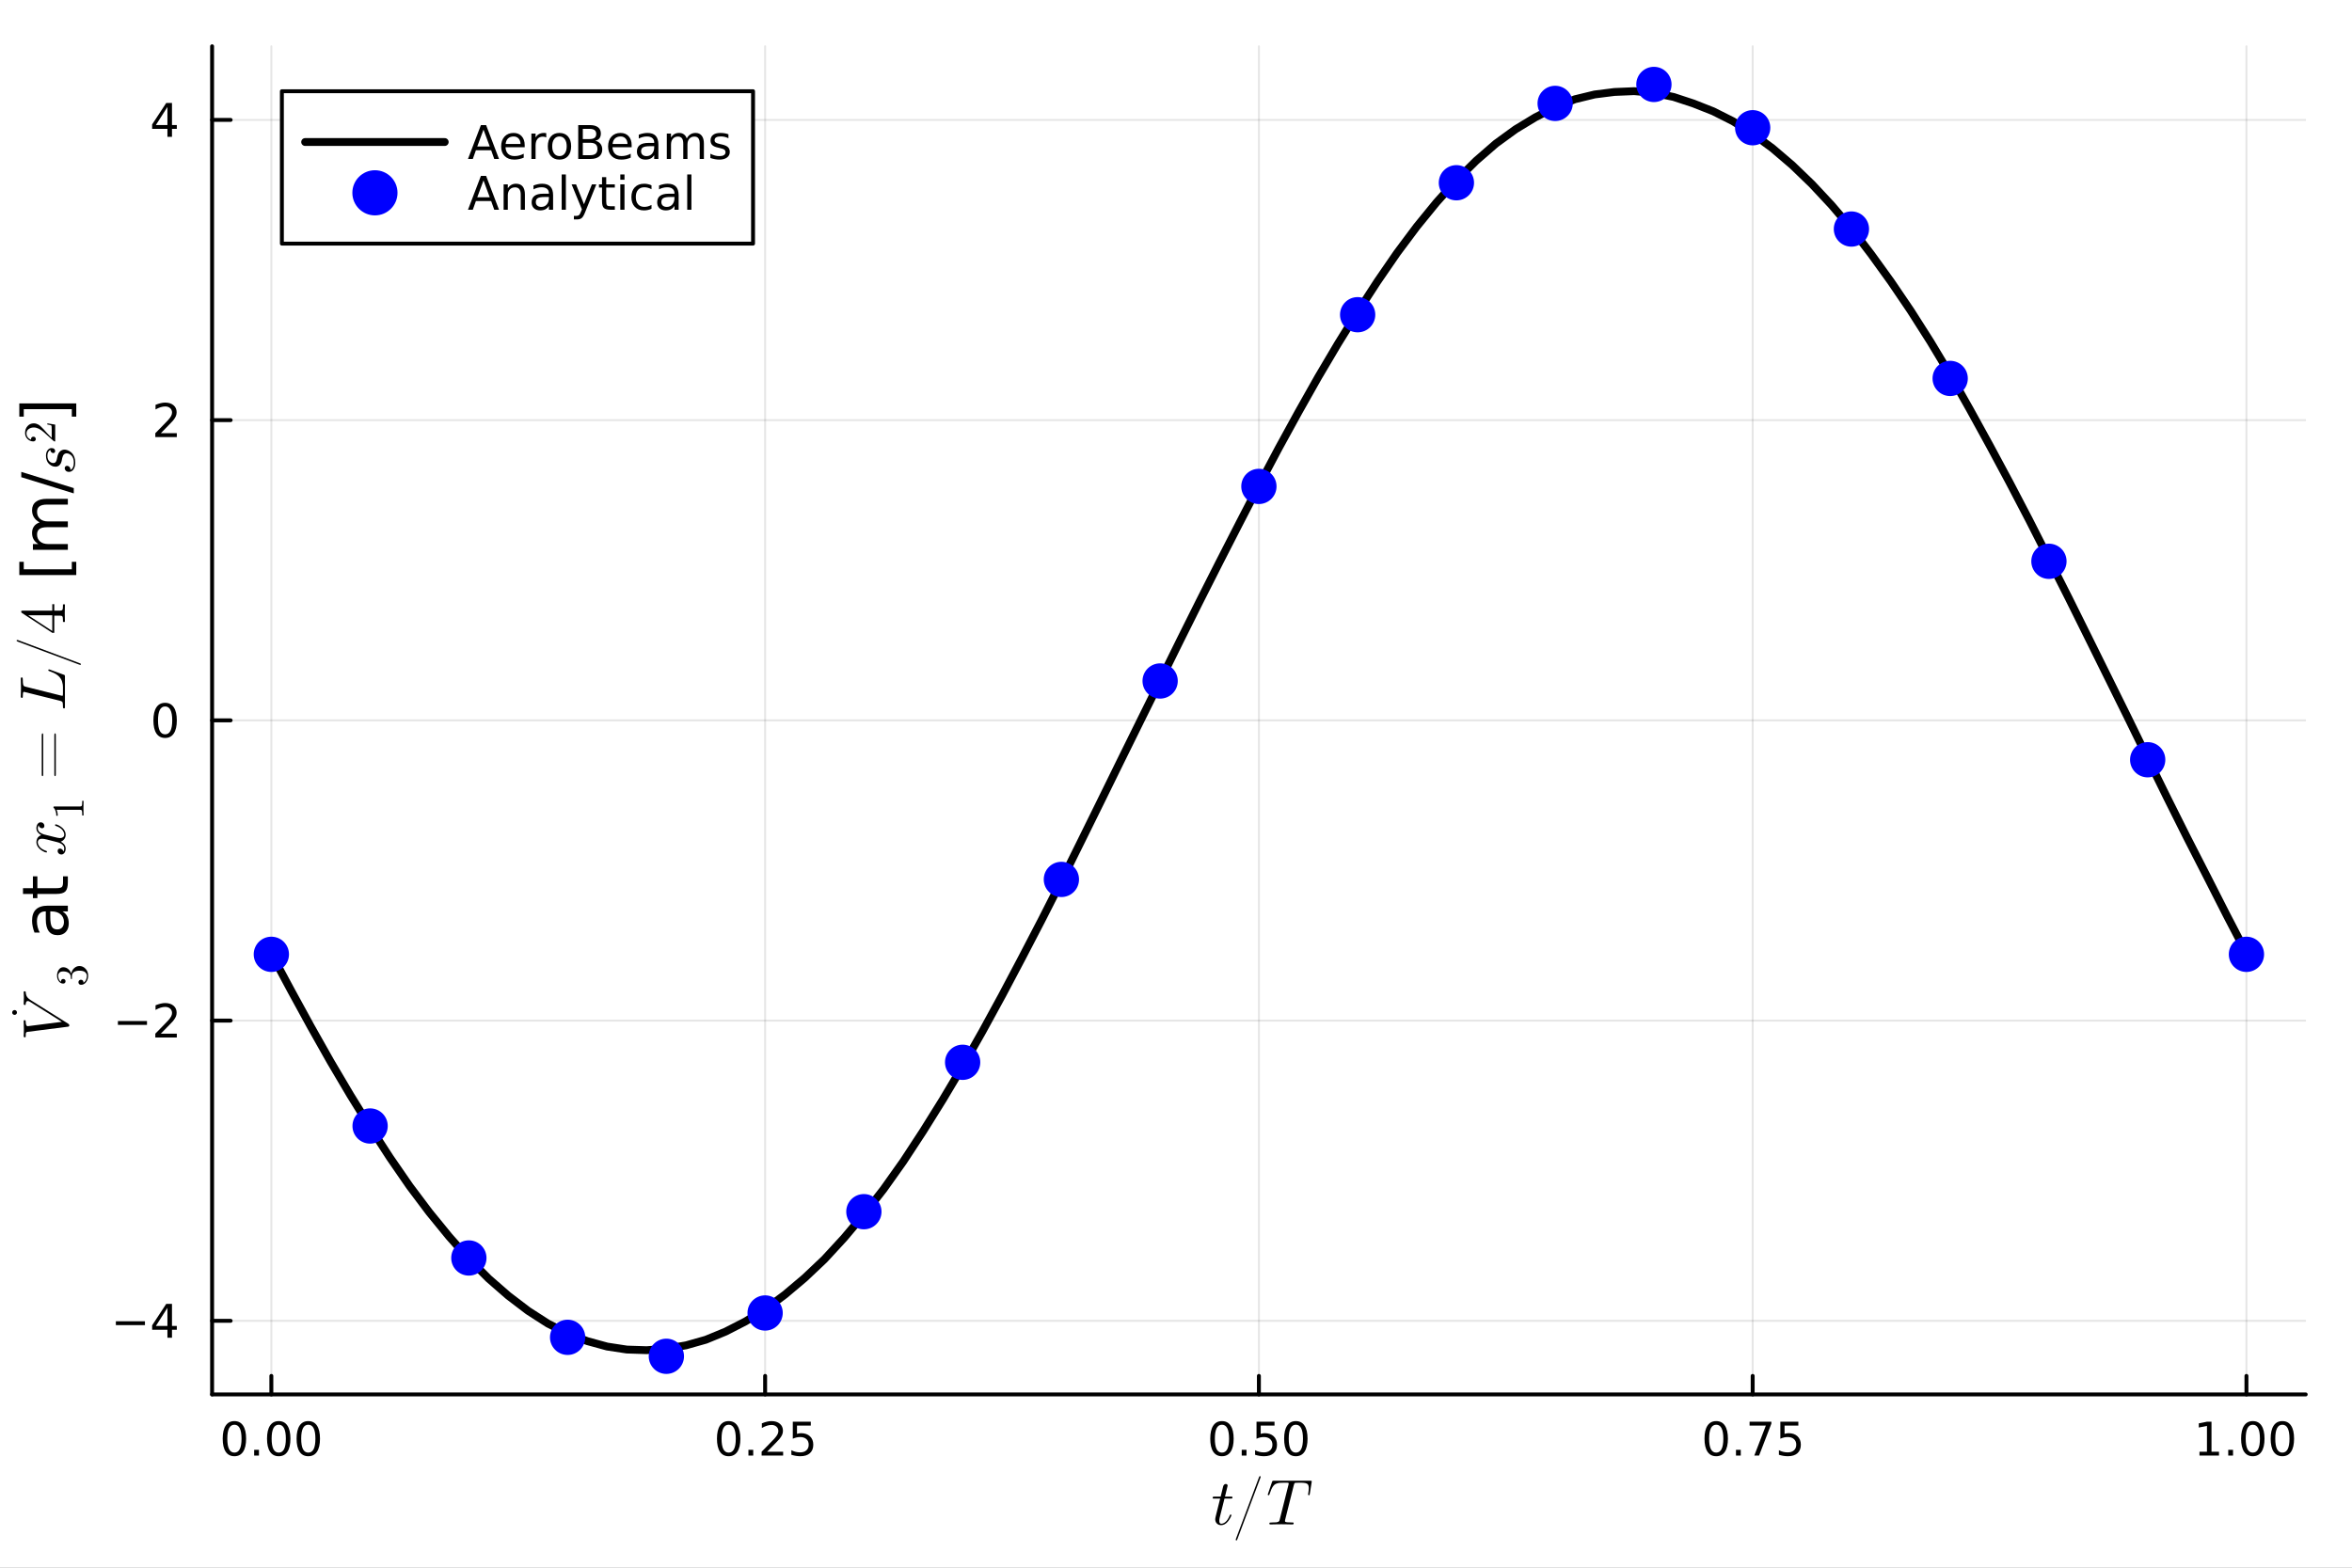 <?xml version="1.0" encoding="utf-8"?>
<svg xmlns="http://www.w3.org/2000/svg" xmlns:xlink="http://www.w3.org/1999/xlink" width="600" height="400" viewBox="0 0 2400 1600">
<rect x="0" y="0" width="2400" height="1600" fill="#808080" stroke="none"/>
<defs>
  <clipPath id="clip550">
    <rect x="0" y="0" width="2400" height="1600"/>
  </clipPath>
</defs>
<path clip-path="url(#clip550)" d="M0 1600 L2400 1600 L2400 0 L0 0  Z" fill="#ffffff" fill-rule="evenodd" fill-opacity="1"/>
<defs>
  <clipPath id="clip551">
    <rect x="480" y="0" width="1681" height="1600"/>
  </clipPath>
</defs>
<path clip-path="url(#clip550)" d="M216.426 1423.18 L2352.76 1423.18 L2352.76 47.244 L216.426 47.244  Z" fill="#ffffff" fill-rule="evenodd" fill-opacity="1"/>
<defs>
  <clipPath id="clip552">
    <rect x="216" y="47" width="2137" height="1377"/>
  </clipPath>
</defs>
<polyline clip-path="url(#clip552)" style="stroke:#000000; stroke-linecap:round; stroke-linejoin:round; stroke-width:2; stroke-opacity:0.1; fill:none" points="276.888,1423.18 276.888,47.244 "/>
<polyline clip-path="url(#clip552)" style="stroke:#000000; stroke-linecap:round; stroke-linejoin:round; stroke-width:2; stroke-opacity:0.1; fill:none" points="780.74,1423.18 780.74,47.244 "/>
<polyline clip-path="url(#clip552)" style="stroke:#000000; stroke-linecap:round; stroke-linejoin:round; stroke-width:2; stroke-opacity:0.1; fill:none" points="1284.59,1423.18 1284.59,47.244 "/>
<polyline clip-path="url(#clip552)" style="stroke:#000000; stroke-linecap:round; stroke-linejoin:round; stroke-width:2; stroke-opacity:0.1; fill:none" points="1788.44,1423.18 1788.44,47.244 "/>
<polyline clip-path="url(#clip552)" style="stroke:#000000; stroke-linecap:round; stroke-linejoin:round; stroke-width:2; stroke-opacity:0.1; fill:none" points="2292.29,1423.18 2292.29,47.244 "/>
<polyline clip-path="url(#clip552)" style="stroke:#000000; stroke-linecap:round; stroke-linejoin:round; stroke-width:2; stroke-opacity:0.1; fill:none" points="216.426,1348.04 2352.76,1348.04 "/>
<polyline clip-path="url(#clip552)" style="stroke:#000000; stroke-linecap:round; stroke-linejoin:round; stroke-width:2; stroke-opacity:0.1; fill:none" points="216.426,1041.63 2352.76,1041.63 "/>
<polyline clip-path="url(#clip552)" style="stroke:#000000; stroke-linecap:round; stroke-linejoin:round; stroke-width:2; stroke-opacity:0.1; fill:none" points="216.426,735.212 2352.76,735.212 "/>
<polyline clip-path="url(#clip552)" style="stroke:#000000; stroke-linecap:round; stroke-linejoin:round; stroke-width:2; stroke-opacity:0.1; fill:none" points="216.426,428.796 2352.76,428.796 "/>
<polyline clip-path="url(#clip552)" style="stroke:#000000; stroke-linecap:round; stroke-linejoin:round; stroke-width:2; stroke-opacity:0.1; fill:none" points="216.426,122.379 2352.76,122.379 "/>
<polyline clip-path="url(#clip550)" style="stroke:#000000; stroke-linecap:round; stroke-linejoin:round; stroke-width:4; stroke-opacity:1; fill:none" points="216.426,1423.18 2352.76,1423.18 "/>
<polyline clip-path="url(#clip550)" style="stroke:#000000; stroke-linecap:round; stroke-linejoin:round; stroke-width:4; stroke-opacity:1; fill:none" points="276.888,1423.18 276.888,1404.28 "/>
<polyline clip-path="url(#clip550)" style="stroke:#000000; stroke-linecap:round; stroke-linejoin:round; stroke-width:4; stroke-opacity:1; fill:none" points="780.74,1423.18 780.74,1404.28 "/>
<polyline clip-path="url(#clip550)" style="stroke:#000000; stroke-linecap:round; stroke-linejoin:round; stroke-width:4; stroke-opacity:1; fill:none" points="1284.59,1423.18 1284.59,1404.28 "/>
<polyline clip-path="url(#clip550)" style="stroke:#000000; stroke-linecap:round; stroke-linejoin:round; stroke-width:4; stroke-opacity:1; fill:none" points="1788.44,1423.18 1788.44,1404.28 "/>
<polyline clip-path="url(#clip550)" style="stroke:#000000; stroke-linecap:round; stroke-linejoin:round; stroke-width:4; stroke-opacity:1; fill:none" points="2292.29,1423.18 2292.29,1404.28 "/>
<path clip-path="url(#clip550)" d="M239.192 1454.1 Q235.581 1454.1 233.752 1457.66 Q231.946 1461.2 231.946 1468.33 Q231.946 1475.44 233.752 1479.01 Q235.581 1482.55 239.192 1482.55 Q242.826 1482.55 244.631 1479.01 Q246.46 1475.44 246.46 1468.33 Q246.46 1461.2 244.631 1457.66 Q242.826 1454.1 239.192 1454.1 M239.192 1450.39 Q245.002 1450.39 248.057 1455 Q251.136 1459.58 251.136 1468.33 Q251.136 1477.06 248.057 1481.67 Q245.002 1486.25 239.192 1486.25 Q233.381 1486.25 230.303 1481.67 Q227.247 1477.06 227.247 1468.33 Q227.247 1459.58 230.303 1455 Q233.381 1450.39 239.192 1450.39 Z" fill="#000000" fill-rule="nonzero" fill-opacity="1" /><path clip-path="url(#clip550)" d="M259.354 1479.7 L264.238 1479.7 L264.238 1485.58 L259.354 1485.58 L259.354 1479.7 Z" fill="#000000" fill-rule="nonzero" fill-opacity="1" /><path clip-path="url(#clip550)" d="M284.423 1454.1 Q280.812 1454.1 278.983 1457.66 Q277.177 1461.2 277.177 1468.33 Q277.177 1475.44 278.983 1479.01 Q280.812 1482.55 284.423 1482.55 Q288.057 1482.55 289.863 1479.01 Q291.691 1475.44 291.691 1468.33 Q291.691 1461.2 289.863 1457.66 Q288.057 1454.1 284.423 1454.1 M284.423 1450.39 Q290.233 1450.39 293.289 1455 Q296.367 1459.58 296.367 1468.33 Q296.367 1477.06 293.289 1481.67 Q290.233 1486.25 284.423 1486.25 Q278.613 1486.25 275.534 1481.67 Q272.478 1477.06 272.478 1468.33 Q272.478 1459.58 275.534 1455 Q278.613 1450.39 284.423 1450.39 Z" fill="#000000" fill-rule="nonzero" fill-opacity="1" /><path clip-path="url(#clip550)" d="M314.585 1454.1 Q310.974 1454.1 309.145 1457.66 Q307.339 1461.2 307.339 1468.33 Q307.339 1475.44 309.145 1479.01 Q310.974 1482.55 314.585 1482.55 Q318.219 1482.55 320.024 1479.01 Q321.853 1475.44 321.853 1468.33 Q321.853 1461.2 320.024 1457.66 Q318.219 1454.1 314.585 1454.1 M314.585 1450.39 Q320.395 1450.39 323.45 1455 Q326.529 1459.58 326.529 1468.33 Q326.529 1477.06 323.45 1481.67 Q320.395 1486.25 314.585 1486.25 Q308.775 1486.25 305.696 1481.67 Q302.64 1477.06 302.64 1468.33 Q302.64 1459.58 305.696 1455 Q308.775 1450.39 314.585 1450.39 Z" fill="#000000" fill-rule="nonzero" fill-opacity="1" /><path clip-path="url(#clip550)" d="M743.541 1454.1 Q739.93 1454.1 738.101 1457.66 Q736.295 1461.2 736.295 1468.33 Q736.295 1475.44 738.101 1479.01 Q739.93 1482.55 743.541 1482.55 Q747.175 1482.55 748.98 1479.01 Q750.809 1475.44 750.809 1468.33 Q750.809 1461.2 748.98 1457.66 Q747.175 1454.1 743.541 1454.1 M743.541 1450.39 Q749.351 1450.39 752.406 1455 Q755.485 1459.58 755.485 1468.33 Q755.485 1477.06 752.406 1481.67 Q749.351 1486.25 743.541 1486.25 Q737.731 1486.25 734.652 1481.67 Q731.596 1477.06 731.596 1468.33 Q731.596 1459.58 734.652 1455 Q737.731 1450.39 743.541 1450.39 Z" fill="#000000" fill-rule="nonzero" fill-opacity="1" /><path clip-path="url(#clip550)" d="M763.703 1479.7 L768.587 1479.7 L768.587 1485.58 L763.703 1485.58 L763.703 1479.7 Z" fill="#000000" fill-rule="nonzero" fill-opacity="1" /><path clip-path="url(#clip550)" d="M782.8 1481.64 L799.119 1481.64 L799.119 1485.58 L777.175 1485.58 L777.175 1481.64 Q779.837 1478.89 784.42 1474.26 Q789.027 1469.61 790.207 1468.27 Q792.452 1465.74 793.332 1464.01 Q794.235 1462.25 794.235 1460.56 Q794.235 1457.8 792.29 1456.07 Q790.369 1454.33 787.267 1454.33 Q785.068 1454.33 782.615 1455.09 Q780.184 1455.86 777.406 1457.41 L777.406 1452.69 Q780.23 1451.55 782.684 1450.97 Q785.138 1450.39 787.175 1450.39 Q792.545 1450.39 795.739 1453.08 Q798.934 1455.77 798.934 1460.26 Q798.934 1462.39 798.124 1464.31 Q797.337 1466.2 795.23 1468.8 Q794.652 1469.47 791.55 1472.69 Q788.448 1475.88 782.8 1481.64 Z" fill="#000000" fill-rule="nonzero" fill-opacity="1" /><path clip-path="url(#clip550)" d="M808.98 1451.02 L827.337 1451.02 L827.337 1454.96 L813.263 1454.96 L813.263 1463.43 Q814.281 1463.08 815.3 1462.92 Q816.318 1462.73 817.337 1462.73 Q823.124 1462.73 826.503 1465.9 Q829.883 1469.08 829.883 1474.49 Q829.883 1480.07 826.411 1483.17 Q822.938 1486.25 816.619 1486.25 Q814.443 1486.25 812.175 1485.88 Q809.929 1485.51 807.522 1484.77 L807.522 1480.07 Q809.605 1481.2 811.827 1481.76 Q814.05 1482.32 816.526 1482.32 Q820.531 1482.32 822.869 1480.21 Q825.207 1478.1 825.207 1474.49 Q825.207 1470.88 822.869 1468.77 Q820.531 1466.67 816.526 1466.67 Q814.651 1466.67 812.776 1467.08 Q810.925 1467.5 808.98 1468.38 L808.98 1451.02 Z" fill="#000000" fill-rule="nonzero" fill-opacity="1" /><path clip-path="url(#clip550)" d="M1246.89 1454.1 Q1243.28 1454.1 1241.45 1457.66 Q1239.65 1461.2 1239.65 1468.33 Q1239.65 1475.44 1241.45 1479.01 Q1243.28 1482.55 1246.89 1482.55 Q1250.53 1482.55 1252.33 1479.01 Q1254.16 1475.44 1254.16 1468.33 Q1254.16 1461.2 1252.33 1457.66 Q1250.53 1454.1 1246.89 1454.1 M1246.89 1450.39 Q1252.7 1450.39 1255.76 1455 Q1258.84 1459.58 1258.84 1468.33 Q1258.84 1477.06 1255.76 1481.67 Q1252.7 1486.25 1246.89 1486.25 Q1241.08 1486.25 1238.01 1481.67 Q1234.95 1477.06 1234.95 1468.33 Q1234.95 1459.58 1238.01 1455 Q1241.08 1450.39 1246.89 1450.39 Z" fill="#000000" fill-rule="nonzero" fill-opacity="1" /><path clip-path="url(#clip550)" d="M1267.06 1479.7 L1271.94 1479.7 L1271.94 1485.58 L1267.06 1485.58 L1267.06 1479.7 Z" fill="#000000" fill-rule="nonzero" fill-opacity="1" /><path clip-path="url(#clip550)" d="M1282.17 1451.02 L1300.53 1451.02 L1300.53 1454.96 L1286.45 1454.96 L1286.45 1463.43 Q1287.47 1463.08 1288.49 1462.92 Q1289.51 1462.73 1290.53 1462.73 Q1296.32 1462.73 1299.7 1465.9 Q1303.07 1469.08 1303.07 1474.49 Q1303.07 1480.07 1299.6 1483.17 Q1296.13 1486.25 1289.81 1486.25 Q1287.63 1486.25 1285.37 1485.88 Q1283.12 1485.51 1280.71 1484.77 L1280.71 1480.07 Q1282.8 1481.2 1285.02 1481.76 Q1287.24 1482.32 1289.72 1482.32 Q1293.72 1482.32 1296.06 1480.21 Q1298.4 1478.1 1298.4 1474.49 Q1298.4 1470.88 1296.06 1468.77 Q1293.72 1466.67 1289.72 1466.67 Q1287.84 1466.67 1285.97 1467.08 Q1284.12 1467.5 1282.17 1468.38 L1282.17 1451.02 Z" fill="#000000" fill-rule="nonzero" fill-opacity="1" /><path clip-path="url(#clip550)" d="M1322.29 1454.1 Q1318.68 1454.1 1316.85 1457.66 Q1315.04 1461.2 1315.04 1468.33 Q1315.04 1475.44 1316.85 1479.01 Q1318.68 1482.55 1322.29 1482.55 Q1325.92 1482.55 1327.73 1479.01 Q1329.56 1475.44 1329.56 1468.33 Q1329.56 1461.2 1327.73 1457.66 Q1325.92 1454.1 1322.29 1454.1 M1322.29 1450.39 Q1328.1 1450.39 1331.15 1455 Q1334.23 1459.58 1334.23 1468.33 Q1334.23 1477.06 1331.15 1481.67 Q1328.1 1486.25 1322.29 1486.25 Q1316.48 1486.25 1313.4 1481.67 Q1310.34 1477.06 1310.34 1468.33 Q1310.34 1459.58 1313.4 1455 Q1316.48 1450.39 1322.29 1450.39 Z" fill="#000000" fill-rule="nonzero" fill-opacity="1" /><path clip-path="url(#clip550)" d="M1751.24 1454.1 Q1747.63 1454.1 1745.8 1457.66 Q1744 1461.2 1744 1468.33 Q1744 1475.44 1745.8 1479.01 Q1747.63 1482.55 1751.24 1482.55 Q1754.88 1482.55 1756.68 1479.01 Q1758.51 1475.44 1758.51 1468.33 Q1758.51 1461.2 1756.68 1457.66 Q1754.88 1454.1 1751.24 1454.1 M1751.24 1450.39 Q1757.05 1450.39 1760.11 1455 Q1763.19 1459.58 1763.19 1468.33 Q1763.19 1477.06 1760.11 1481.67 Q1757.05 1486.25 1751.24 1486.25 Q1745.43 1486.25 1742.35 1481.67 Q1739.3 1477.06 1739.3 1468.33 Q1739.3 1459.58 1742.35 1455 Q1745.43 1450.39 1751.24 1450.39 Z" fill="#000000" fill-rule="nonzero" fill-opacity="1" /><path clip-path="url(#clip550)" d="M1771.41 1479.7 L1776.29 1479.7 L1776.29 1485.58 L1771.41 1485.58 L1771.41 1479.7 Z" fill="#000000" fill-rule="nonzero" fill-opacity="1" /><path clip-path="url(#clip550)" d="M1785.29 1451.02 L1807.52 1451.02 L1807.52 1453.01 L1794.97 1485.58 L1790.09 1485.58 L1801.89 1454.96 L1785.29 1454.96 L1785.29 1451.02 Z" fill="#000000" fill-rule="nonzero" fill-opacity="1" /><path clip-path="url(#clip550)" d="M1816.68 1451.02 L1835.04 1451.02 L1835.04 1454.96 L1820.97 1454.96 L1820.97 1463.43 Q1821.98 1463.08 1823 1462.92 Q1824.02 1462.73 1825.04 1462.73 Q1830.83 1462.73 1834.21 1465.9 Q1837.59 1469.08 1837.59 1474.49 Q1837.59 1480.07 1834.11 1483.17 Q1830.64 1486.25 1824.32 1486.25 Q1822.15 1486.25 1819.88 1485.88 Q1817.63 1485.51 1815.22 1484.77 L1815.22 1480.07 Q1817.31 1481.2 1819.53 1481.76 Q1821.75 1482.32 1824.23 1482.32 Q1828.23 1482.32 1830.57 1480.21 Q1832.91 1478.1 1832.91 1474.49 Q1832.91 1470.88 1830.57 1468.77 Q1828.23 1466.67 1824.23 1466.67 Q1822.35 1466.67 1820.48 1467.08 Q1818.63 1467.5 1816.68 1468.38 L1816.68 1451.02 Z" fill="#000000" fill-rule="nonzero" fill-opacity="1" /><path clip-path="url(#clip550)" d="M2244.37 1481.64 L2252 1481.64 L2252 1455.28 L2243.69 1456.95 L2243.69 1452.69 L2251.96 1451.02 L2256.63 1451.02 L2256.63 1481.64 L2264.27 1481.64 L2264.27 1485.58 L2244.37 1485.58 L2244.37 1481.64 Z" fill="#000000" fill-rule="nonzero" fill-opacity="1" /><path clip-path="url(#clip550)" d="M2273.72 1479.7 L2278.6 1479.7 L2278.6 1485.58 L2273.72 1485.58 L2273.72 1479.7 Z" fill="#000000" fill-rule="nonzero" fill-opacity="1" /><path clip-path="url(#clip550)" d="M2298.79 1454.1 Q2295.18 1454.1 2293.35 1457.66 Q2291.54 1461.2 2291.54 1468.33 Q2291.54 1475.44 2293.35 1479.01 Q2295.18 1482.55 2298.79 1482.55 Q2302.42 1482.55 2304.23 1479.01 Q2306.06 1475.44 2306.06 1468.33 Q2306.06 1461.2 2304.23 1457.66 Q2302.42 1454.1 2298.79 1454.1 M2298.79 1450.39 Q2304.6 1450.39 2307.65 1455 Q2310.73 1459.58 2310.73 1468.33 Q2310.73 1477.06 2307.65 1481.67 Q2304.6 1486.25 2298.79 1486.25 Q2292.98 1486.25 2289.9 1481.67 Q2286.84 1477.06 2286.84 1468.33 Q2286.84 1459.58 2289.9 1455 Q2292.98 1450.39 2298.79 1450.39 Z" fill="#000000" fill-rule="nonzero" fill-opacity="1" /><path clip-path="url(#clip550)" d="M2328.95 1454.1 Q2325.34 1454.1 2323.51 1457.66 Q2321.7 1461.2 2321.7 1468.33 Q2321.7 1475.44 2323.51 1479.01 Q2325.34 1482.55 2328.95 1482.55 Q2332.58 1482.55 2334.39 1479.01 Q2336.22 1475.44 2336.22 1468.33 Q2336.22 1461.2 2334.39 1457.66 Q2332.58 1454.1 2328.95 1454.1 M2328.95 1450.39 Q2334.76 1450.39 2337.81 1455 Q2340.89 1459.58 2340.89 1468.33 Q2340.89 1477.06 2337.81 1481.67 Q2334.76 1486.25 2328.95 1486.25 Q2323.14 1486.25 2320.06 1481.67 Q2317 1477.06 2317 1468.33 Q2317 1459.58 2320.06 1455 Q2323.14 1450.39 2328.95 1450.39 Z" fill="#000000" fill-rule="nonzero" fill-opacity="1" /><path clip-path="url(#clip550)" d="M1257.65 1528.17 Q1257.65 1529.07 1257.24 1529.3 Q1256.82 1529.49 1255.66 1529.49 L1249.47 1529.49 L1244.58 1548.94 Q1244.19 1550.65 1244.19 1552.1 Q1244.19 1553.71 1244.68 1554.42 Q1245.19 1555.13 1246.25 1555.13 Q1248.35 1555.13 1250.6 1553.23 Q1252.89 1551.33 1254.82 1546.69 Q1255.08 1546.08 1255.21 1545.95 Q1255.37 1545.79 1255.79 1545.79 Q1256.59 1545.79 1256.59 1546.43 Q1256.59 1546.66 1256.14 1547.69 Q1255.72 1548.72 1254.79 1550.23 Q1253.89 1551.75 1252.69 1553.16 Q1251.54 1554.58 1249.76 1555.61 Q1247.99 1556.61 1246.09 1556.61 Q1243.42 1556.61 1241.71 1554.9 Q1240.04 1553.19 1240.04 1550.52 Q1240.04 1549.65 1240.71 1546.88 Q1241.39 1544.08 1245.06 1529.49 L1239.23 1529.49 Q1238.43 1529.49 1238.11 1529.46 Q1237.82 1529.43 1237.59 1529.27 Q1237.4 1529.07 1237.4 1528.69 Q1237.4 1528.07 1237.65 1527.82 Q1237.91 1527.53 1238.23 1527.49 Q1238.59 1527.43 1239.39 1527.43 L1245.58 1527.43 L1248.15 1516.96 Q1248.41 1515.93 1249.06 1515.35 Q1249.73 1514.74 1250.12 1514.68 Q1250.5 1514.58 1250.79 1514.58 Q1251.66 1514.58 1252.18 1515.06 Q1252.69 1515.51 1252.69 1516.35 Q1252.69 1516.8 1249.99 1527.43 L1255.79 1527.43 Q1256.53 1527.43 1256.82 1527.46 Q1257.14 1527.49 1257.4 1527.66 Q1257.65 1527.82 1257.65 1528.17 Z" fill="#000000" fill-rule="nonzero" fill-opacity="1" /><path clip-path="url(#clip550)" d="M1260.97 1571.42 Q1260.97 1571.1 1261.23 1570.39 L1284.51 1508.17 Q1284.51 1508.11 1284.67 1507.75 Q1284.83 1507.4 1284.93 1507.17 Q1285.03 1506.91 1285.22 1506.72 Q1285.45 1506.53 1285.7 1506.53 Q1286.35 1506.53 1286.35 1507.33 Q1286.35 1507.4 1286.16 1508.17 L1262.81 1570.46 Q1262.42 1571.58 1262.16 1571.91 Q1261.94 1572.23 1261.55 1572.23 Q1260.97 1572.23 1260.97 1571.42 Z" fill="#000000" fill-rule="nonzero" fill-opacity="1" /><path clip-path="url(#clip550)" d="M1338.5 1511.94 Q1338.5 1512.55 1338.37 1513.07 L1336.56 1524.53 Q1336.47 1525.4 1336.27 1525.72 Q1336.11 1526.05 1335.6 1526.05 Q1334.79 1526.05 1334.79 1525.21 Q1334.79 1524.72 1334.99 1523.95 Q1335.53 1520.31 1335.53 1518.67 Q1335.53 1517.58 1335.31 1516.77 Q1335.12 1515.93 1334.79 1515.35 Q1334.5 1514.77 1333.83 1514.39 Q1333.15 1514 1332.51 1513.77 Q1331.86 1513.55 1330.7 1513.45 Q1329.54 1513.32 1328.55 1513.29 Q1327.55 1513.26 1325.9 1513.26 Q1322.33 1513.26 1321.75 1513.39 Q1321.14 1513.55 1320.82 1514.03 Q1320.53 1514.48 1320.2 1515.84 L1311.44 1550.84 L1311.19 1552.23 Q1311.19 1553 1311.67 1553.26 Q1312.15 1553.52 1313.63 1553.68 Q1315.76 1553.84 1317.85 1553.84 Q1317.92 1553.84 1318.05 1553.84 Q1318.75 1553.84 1319.04 1553.87 Q1319.33 1553.87 1319.62 1553.94 Q1319.91 1554 1319.98 1554.16 Q1320.08 1554.29 1320.08 1554.55 Q1320.08 1555.16 1319.82 1555.48 Q1319.56 1555.77 1319.3 1555.84 Q1319.08 1555.87 1318.63 1555.87 Q1317.72 1555.87 1315.79 1555.8 Q1313.86 1555.74 1312.89 1555.74 L1307.42 1555.67 L1301.81 1555.74 Q1300.94 1555.74 1299.11 1555.8 Q1297.27 1555.87 1296.4 1555.87 Q1295.28 1555.87 1295.28 1555.06 Q1295.28 1554.16 1295.7 1554 Q1296.15 1553.84 1298.05 1553.84 Q1300.72 1553.84 1302.17 1553.71 Q1303.62 1553.58 1304.39 1553.13 Q1305.2 1552.68 1305.42 1552.23 Q1305.65 1551.75 1305.9 1550.65 L1314.76 1515.45 Q1315.02 1514.68 1315.02 1514.06 Q1315.02 1513.74 1314.92 1513.61 Q1314.86 1513.48 1314.44 1513.39 Q1314.02 1513.26 1313.15 1513.26 L1310.57 1513.26 Q1307.93 1513.26 1306.29 1513.39 Q1304.68 1513.48 1303.13 1513.97 Q1301.62 1514.45 1300.72 1515.13 Q1299.85 1515.8 1298.88 1517.19 Q1297.92 1518.57 1297.21 1520.25 Q1296.53 1521.92 1295.57 1524.66 Q1295.24 1525.56 1295.05 1525.82 Q1294.89 1526.05 1294.44 1526.05 Q1294.12 1526.05 1293.86 1525.85 Q1293.63 1525.63 1293.63 1525.34 Q1293.96 1524.27 1294.02 1524.15 L1297.98 1512.52 Q1298.3 1511.58 1298.59 1511.42 Q1298.92 1511.23 1300.11 1511.23 L1336.69 1511.23 Q1337.27 1511.23 1337.47 1511.23 Q1337.66 1511.23 1337.98 1511.29 Q1338.3 1511.36 1338.4 1511.52 Q1338.5 1511.68 1338.5 1511.94 Z" fill="#000000" fill-rule="nonzero" fill-opacity="1" /><polyline clip-path="url(#clip550)" style="stroke:#000000; stroke-linecap:round; stroke-linejoin:round; stroke-width:4; stroke-opacity:1; fill:none" points="216.426,1423.18 216.426,47.244 "/>
<polyline clip-path="url(#clip550)" style="stroke:#000000; stroke-linecap:round; stroke-linejoin:round; stroke-width:4; stroke-opacity:1; fill:none" points="216.426,1348.04 235.324,1348.04 "/>
<polyline clip-path="url(#clip550)" style="stroke:#000000; stroke-linecap:round; stroke-linejoin:round; stroke-width:4; stroke-opacity:1; fill:none" points="216.426,1041.63 235.324,1041.63 "/>
<polyline clip-path="url(#clip550)" style="stroke:#000000; stroke-linecap:round; stroke-linejoin:round; stroke-width:4; stroke-opacity:1; fill:none" points="216.426,735.212 235.324,735.212 "/>
<polyline clip-path="url(#clip550)" style="stroke:#000000; stroke-linecap:round; stroke-linejoin:round; stroke-width:4; stroke-opacity:1; fill:none" points="216.426,428.796 235.324,428.796 "/>
<polyline clip-path="url(#clip550)" style="stroke:#000000; stroke-linecap:round; stroke-linejoin:round; stroke-width:4; stroke-opacity:1; fill:none" points="216.426,122.379 235.324,122.379 "/>
<path clip-path="url(#clip550)" d="M118.227 1348.5 L147.903 1348.5 L147.903 1352.43 L118.227 1352.43 L118.227 1348.5 Z" fill="#000000" fill-rule="nonzero" fill-opacity="1" /><path clip-path="url(#clip550)" d="M170.843 1334.84 L159.037 1353.29 L170.843 1353.29 L170.843 1334.84 M169.616 1330.76 L175.495 1330.76 L175.495 1353.29 L180.426 1353.29 L180.426 1357.18 L175.495 1357.18 L175.495 1365.32 L170.843 1365.32 L170.843 1357.18 L155.241 1357.18 L155.241 1352.66 L169.616 1330.76 Z" fill="#000000" fill-rule="nonzero" fill-opacity="1" /><path clip-path="url(#clip550)" d="M120.311 1042.08 L149.986 1042.08 L149.986 1046.01 L120.311 1046.01 L120.311 1042.08 Z" fill="#000000" fill-rule="nonzero" fill-opacity="1" /><path clip-path="url(#clip550)" d="M164.107 1054.97 L180.426 1054.97 L180.426 1058.91 L158.482 1058.91 L158.482 1054.97 Q161.144 1052.22 165.727 1047.59 Q170.333 1042.94 171.514 1041.59 Q173.759 1039.07 174.639 1037.33 Q175.542 1035.58 175.542 1033.89 Q175.542 1031.13 173.597 1029.39 Q171.676 1027.66 168.574 1027.66 Q166.375 1027.66 163.921 1028.42 Q161.491 1029.19 158.713 1030.74 L158.713 1026.02 Q161.537 1024.88 163.991 1024.3 Q166.445 1023.72 168.482 1023.72 Q173.852 1023.72 177.046 1026.41 Q180.241 1029.09 180.241 1033.58 Q180.241 1035.71 179.431 1037.64 Q178.644 1039.53 176.537 1042.13 Q175.958 1042.8 172.857 1046.01 Q169.755 1049.21 164.107 1054.97 Z" fill="#000000" fill-rule="nonzero" fill-opacity="1" /><path clip-path="url(#clip550)" d="M168.482 721.011 Q164.871 721.011 163.042 724.575 Q161.236 728.117 161.236 735.247 Q161.236 742.353 163.042 745.918 Q164.871 749.46 168.482 749.46 Q172.116 749.46 173.921 745.918 Q175.75 742.353 175.75 735.247 Q175.75 728.117 173.921 724.575 Q172.116 721.011 168.482 721.011 M168.482 717.307 Q174.292 717.307 177.347 721.913 Q180.426 726.497 180.426 735.247 Q180.426 743.973 177.347 748.58 Q174.292 753.163 168.482 753.163 Q162.671 753.163 159.593 748.58 Q156.537 743.973 156.537 735.247 Q156.537 726.497 159.593 721.913 Q162.671 717.307 168.482 717.307 Z" fill="#000000" fill-rule="nonzero" fill-opacity="1" /><path clip-path="url(#clip550)" d="M164.107 442.14 L180.426 442.14 L180.426 446.076 L158.482 446.076 L158.482 442.14 Q161.144 439.386 165.727 434.756 Q170.333 430.103 171.514 428.761 Q173.759 426.238 174.639 424.502 Q175.542 422.742 175.542 421.053 Q175.542 418.298 173.597 416.562 Q171.676 414.826 168.574 414.826 Q166.375 414.826 163.921 415.59 Q161.491 416.354 158.713 417.904 L158.713 413.182 Q161.537 412.048 163.991 411.469 Q166.445 410.891 168.482 410.891 Q173.852 410.891 177.046 413.576 Q180.241 416.261 180.241 420.752 Q180.241 422.881 179.431 424.803 Q178.644 426.701 176.537 429.293 Q175.958 429.965 172.857 433.182 Q169.755 436.377 164.107 442.14 Z" fill="#000000" fill-rule="nonzero" fill-opacity="1" /><path clip-path="url(#clip550)" d="M170.843 109.173 L159.037 127.622 L170.843 127.622 L170.843 109.173 M169.616 105.099 L175.495 105.099 L175.495 127.622 L180.426 127.622 L180.426 131.511 L175.495 131.511 L175.495 139.659 L170.843 139.659 L170.843 131.511 L155.241 131.511 L155.241 126.997 L169.616 105.099 Z" fill="#000000" fill-rule="nonzero" fill-opacity="1" /><path clip-path="url(#clip550)" d="M14.861 1030.87 Q15.786 1030.87 16.552 1031.55 Q17.319 1032.24 17.319 1033.37 Q17.319 1034.39 16.575 1035.09 Q15.808 1035.81 14.861 1035.81 Q13.915 1035.81 13.171 1035.13 Q12.427 1034.45 12.427 1033.33 Q12.427 1032.31 13.171 1031.59 Q13.915 1030.87 14.861 1030.87 Z" fill="#000000" fill-rule="nonzero" fill-opacity="1" /><path clip-path="url(#clip550)" d="M24.979 1011.68 Q26.171 1011.74 26.235 1012.55 Q26.3 1013.77 26.461 1014.51 Q26.589 1015.25 27.073 1016.41 Q27.556 1017.57 28.715 1018.7 Q29.874 1019.82 31.71 1020.98 L69.488 1044.72 Q70.196 1045.14 70.422 1045.49 Q70.679 1045.81 70.679 1046.56 Q70.679 1047.23 70.389 1047.49 Q70.132 1047.75 69.166 1047.88 L28.457 1053.09 Q27.717 1053.19 27.395 1053.29 Q27.073 1053.38 26.75 1053.77 Q26.428 1054.12 26.332 1054.9 Q26.235 1055.67 26.235 1057.05 Q26.235 1057.7 26.203 1057.99 Q26.171 1058.25 26.01 1058.47 Q25.817 1058.7 25.43 1058.7 Q24.85 1058.7 24.561 1058.47 Q24.238 1058.21 24.206 1058.02 Q24.174 1057.8 24.174 1057.44 Q24.174 1056.89 24.238 1055.7 Q24.303 1054.51 24.303 1053.9 Q24.303 1053.32 24.335 1052.09 Q24.367 1050.87 24.367 1050.26 Q24.367 1048.91 24.271 1046.17 Q24.174 1043.4 24.174 1042.08 Q24.174 1041.18 24.915 1041.18 Q25.817 1041.18 26.042 1041.56 Q26.235 1041.95 26.235 1042.82 Q26.235 1045.01 26.783 1046.2 Q27.33 1047.36 28.2 1047.36 L63.111 1042.88 L30.905 1022.63 Q29.391 1021.63 28.393 1021.63 Q26.461 1021.63 26.235 1024.69 Q26.235 1025.72 25.43 1025.72 Q24.85 1025.72 24.561 1025.46 Q24.238 1025.2 24.206 1025.01 Q24.174 1024.78 24.174 1024.46 Q24.174 1023.4 24.271 1021.24 Q24.367 1019.05 24.367 1017.96 Q24.367 1017.05 24.271 1015.22 Q24.174 1013.38 24.174 1012.55 Q24.174 1011.68 24.979 1011.68 Z" fill="#000000" fill-rule="nonzero" fill-opacity="1" /><path clip-path="url(#clip550)" d="M82.722 1005.09 Q81.347 1005.09 80.693 1004.31 Q80.039 1003.52 80.039 1002.5 Q80.039 1001.44 80.738 1000.7 Q81.414 999.932 82.609 999.932 Q83.894 999.932 84.616 1000.83 Q85.337 1001.71 85.157 1002.98 Q87.005 1001.87 87.839 999.842 Q88.674 997.79 88.674 995.896 Q88.674 993.913 86.96 992.312 Q85.247 990.689 81.054 990.689 Q77.492 990.689 75.44 992.086 Q73.389 993.462 73.389 996.19 L73.389 998.218 Q73.389 998.917 73.321 999.12 Q73.253 999.323 72.87 999.323 Q72.419 999.323 72.329 998.624 Q72.329 997.925 72.194 996.821 Q72.104 994.138 69.782 992.718 Q67.617 991.433 64.529 991.433 Q61.711 991.433 60.538 992.785 Q59.344 994.115 59.344 995.851 Q59.344 997.475 60.02 999.256 Q60.696 1001.04 62.207 1002.01 Q62.207 999.143 64.529 999.143 Q65.543 999.143 66.22 999.797 Q66.873 1000.43 66.873 1001.49 Q66.873 1002.5 66.242 1003.18 Q65.588 1003.85 64.484 1003.85 Q61.846 1003.85 60.02 1001.51 Q58.194 999.143 58.194 995.671 Q58.194 992.244 59.997 989.719 Q61.801 987.172 64.574 987.172 Q67.302 987.172 69.534 988.975 Q71.765 990.779 72.69 993.642 Q73.389 990.125 75.778 988.029 Q78.145 985.932 81.054 985.932 Q84.661 985.932 87.321 988.773 Q89.959 991.613 89.959 995.761 Q89.959 999.594 87.885 1002.34 Q85.81 1005.09 82.722 1005.09 Z" fill="#000000" fill-rule="nonzero" fill-opacity="1" /><path clip-path="url(#clip550)" d="M51.31 936.014 Q51.31 943.112 52.934 945.849 Q54.557 948.586 58.472 948.586 Q61.591 948.586 63.437 946.549 Q65.251 944.48 65.251 940.947 Q65.251 936.078 61.814 933.149 Q58.345 930.189 52.615 930.189 L51.31 930.189 L51.31 936.014 M48.892 924.333 L69.23 924.333 L69.23 930.189 L63.819 930.189 Q67.066 932.194 68.625 935.186 Q70.153 938.178 70.153 942.507 Q70.153 947.981 67.097 951.228 Q64.01 954.443 58.854 954.443 Q52.838 954.443 49.783 950.432 Q46.727 946.39 46.727 938.401 L46.727 930.189 L46.154 930.189 Q42.112 930.189 39.916 932.863 Q37.688 935.505 37.688 940.311 Q37.688 943.366 38.42 946.263 Q39.152 949.159 40.616 951.833 L35.205 951.833 Q33.964 948.618 33.359 945.594 Q32.723 942.571 32.723 939.706 Q32.723 931.972 36.733 928.152 Q40.743 924.333 48.892 924.333 Z" fill="#000000" fill-rule="nonzero" fill-opacity="1" /><path clip-path="url(#clip550)" d="M23.461 906.477 L33.582 906.477 L33.582 894.414 L38.133 894.414 L38.133 906.477 L57.485 906.477 Q61.846 906.477 63.087 905.299 Q64.328 904.09 64.328 900.43 L64.328 894.414 L69.23 894.414 L69.23 900.43 Q69.23 907.209 66.716 909.787 Q64.169 912.365 57.485 912.365 L38.133 912.365 L38.133 916.662 L33.582 916.662 L33.582 912.365 L23.461 912.365 L23.461 906.477 Z" fill="#000000" fill-rule="nonzero" fill-opacity="1" /><path clip-path="url(#clip550)" d="M41.468 839.284 Q43.272 839.284 44.303 840.411 Q45.301 841.538 45.301 842.827 Q45.301 844.05 44.593 844.695 Q43.884 845.339 42.982 845.339 Q41.758 845.339 40.696 844.437 Q39.633 843.535 39.407 842.183 Q38.57 843.503 38.57 845.468 Q38.57 846.756 39.246 847.883 Q39.923 848.978 40.792 849.654 Q41.662 850.298 42.918 850.878 Q44.142 851.426 44.882 851.651 Q45.591 851.844 46.364 852.005 L55.381 854.26 Q59.665 855.355 61.178 855.355 Q63.046 855.355 64.302 854.453 Q65.526 853.551 65.526 851.748 Q65.526 851.039 65.333 850.234 Q65.108 849.429 64.528 848.398 Q63.916 847.335 63.014 846.402 Q62.08 845.435 60.502 844.501 Q58.924 843.567 56.895 842.955 Q56.187 842.762 56.187 842.118 Q56.187 841.313 56.831 841.313 Q57.378 841.313 58.538 841.764 Q59.665 842.183 61.146 843.117 Q62.596 844.018 63.916 845.21 Q65.204 846.402 66.106 848.173 Q67.008 849.944 67.008 851.877 Q67.008 854.646 65.526 856.482 Q64.045 858.318 61.984 858.994 Q62.273 859.155 62.66 859.38 Q63.046 859.606 63.916 860.282 Q64.753 860.926 65.397 861.667 Q66.009 862.408 66.493 863.567 Q67.008 864.694 67.008 865.918 Q67.008 867.464 66.557 868.849 Q66.106 870.202 65.075 871.168 Q64.045 872.134 62.628 872.134 Q61.05 872.134 59.955 871.071 Q58.828 869.976 58.828 868.495 Q58.828 867.561 59.375 866.82 Q59.922 866.047 61.114 866.047 Q62.434 866.047 63.433 866.949 Q64.431 867.851 64.689 869.139 Q65.526 867.818 65.526 865.854 Q65.526 863.728 63.658 862.054 Q61.79 860.379 58.666 859.574 Q51.163 857.577 47.813 856.804 Q44.431 856.031 42.982 856.031 Q41.63 856.031 40.696 856.385 Q39.762 856.74 39.343 857.352 Q38.892 857.931 38.731 858.479 Q38.57 858.994 38.57 859.574 Q38.57 860.54 38.956 861.635 Q39.343 862.698 40.245 863.986 Q41.114 865.242 42.918 866.434 Q44.721 867.625 47.201 868.43 Q47.942 868.591 47.942 869.3 Q47.91 870.073 47.266 870.073 Q46.718 870.073 45.591 869.654 Q44.431 869.203 42.982 868.302 Q41.533 867.368 40.245 866.176 Q38.924 864.952 38.023 863.181 Q37.121 861.377 37.121 859.445 Q37.121 858.575 37.314 857.738 Q37.475 856.868 37.958 855.838 Q38.441 854.775 39.504 853.841 Q40.567 852.907 42.113 852.327 Q41.372 851.941 40.663 851.426 Q39.955 850.878 39.085 850.041 Q38.184 849.171 37.668 847.98 Q37.121 846.756 37.121 845.403 Q37.121 844.083 37.475 842.794 Q37.797 841.506 38.86 840.411 Q39.89 839.284 41.468 839.284 Z" fill="#000000" fill-rule="nonzero" fill-opacity="1" /><path clip-path="url(#clip550)" d="M58.924 832.563 L57.481 832.563 Q57.481 827.017 54.528 824.154 Q54.528 823.365 54.708 823.229 Q54.889 823.094 55.723 823.094 L81.626 823.094 Q83.001 823.094 83.429 822.418 Q83.858 821.742 83.858 818.788 L83.858 817.323 L85.278 817.323 Q85.143 818.946 85.143 824.808 Q85.143 830.669 85.278 832.27 L83.858 832.27 L83.858 830.804 Q83.858 827.896 83.452 827.197 Q83.023 826.498 81.626 826.498 L57.706 826.498 Q58.924 828.911 58.924 832.563 Z" fill="#000000" fill-rule="nonzero" fill-opacity="1" /><path clip-path="url(#clip550)" d="M56.251 792.126 Q55.446 792.062 55.446 790.806 L55.446 750.388 Q55.446 748.487 56.187 748.455 Q56.992 748.455 56.959 750.259 L56.959 790.355 Q56.992 792.126 56.251 792.126 M43.369 792.126 Q42.563 792.126 42.596 790.742 L42.596 750.452 Q42.596 748.487 43.369 748.455 Q44.109 748.455 44.109 750.13 L44.109 790.806 Q44.109 792.126 43.369 792.126 Z" fill="#000000" fill-rule="nonzero" fill-opacity="1" /><path clip-path="url(#clip550)" d="M49.971 683.171 Q50.164 683.171 50.905 683.428 L65.14 688.646 Q65.977 688.936 66.138 689.226 Q66.267 689.515 66.267 690.707 L66.267 721.238 Q66.267 721.979 66.235 722.269 Q66.203 722.559 66.042 722.784 Q65.881 723.009 65.526 723.009 Q64.882 723.009 64.592 722.784 Q64.302 722.526 64.27 722.237 Q64.238 721.947 64.238 721.238 Q64.238 719.628 64.141 718.662 Q64.045 717.696 63.916 717.084 Q63.755 716.439 63.304 716.117 Q62.853 715.763 62.467 715.602 Q62.048 715.441 61.114 715.216 L25.688 706.391 Q24.625 706.134 24.464 706.134 Q23.852 706.134 23.691 706.52 Q23.498 706.874 23.401 707.905 L23.272 710.417 Q23.272 711.19 23.24 711.512 Q23.208 711.802 23.047 712.027 Q22.886 712.253 22.532 712.253 Q21.92 712.253 21.63 712.027 Q21.308 711.77 21.275 711.576 Q21.211 711.351 21.211 710.997 L21.404 702.237 L21.211 692.478 Q21.211 691.416 22.016 691.416 Q22.918 691.416 23.111 691.866 Q23.272 692.317 23.272 693.928 Q23.272 697.019 23.594 698.436 Q23.916 699.821 24.464 700.208 Q24.979 700.562 26.364 700.916 L61.984 709.837 Q63.175 710.159 63.497 710.159 Q63.852 710.159 63.98 709.998 Q64.077 709.805 64.141 709.29 Q64.238 708.71 64.238 707.841 L64.238 701.657 Q64.238 699.789 63.948 698.147 Q63.658 696.504 63.24 695.248 Q62.821 693.96 62.048 692.8 Q61.275 691.641 60.599 690.836 Q59.89 689.998 58.795 689.193 Q57.668 688.356 56.895 687.873 Q56.09 687.358 54.802 686.778 Q53.481 686.198 52.741 685.908 Q51.968 685.586 50.647 685.103 Q49.971 684.813 49.778 684.717 Q49.584 684.62 49.423 684.459 Q49.262 684.266 49.262 683.976 Q49.262 683.59 49.488 683.396 Q49.713 683.171 49.971 683.171 Z" fill="#000000" fill-rule="nonzero" fill-opacity="1" /><path clip-path="url(#clip550)" d="M81.823 678.543 Q81.5 678.543 80.792 678.285 L18.57 655 Q18.506 655 18.151 654.839 Q17.797 654.678 17.572 654.582 Q17.314 654.485 17.121 654.292 Q16.928 654.067 16.928 653.809 Q16.928 653.165 17.733 653.165 Q17.797 653.165 18.57 653.358 L80.856 676.707 Q81.984 677.094 82.305 677.351 Q82.628 677.577 82.628 677.963 Q82.628 678.543 81.823 678.543 Z" fill="#000000" fill-rule="nonzero" fill-opacity="1" /><path clip-path="url(#clip550)" d="M55.381 645.879 L53.352 645.879 L22.403 625.621 Q21.598 625.106 21.63 624.301 Q21.63 623.56 21.92 623.399 Q22.209 623.238 23.337 623.238 L53.352 623.238 L53.352 616.636 L55.381 616.636 L55.381 623.238 L61.114 623.238 Q63.014 623.238 63.626 622.465 Q64.238 621.66 64.238 618.246 L64.238 616.861 L66.267 616.861 Q66.074 619.567 66.074 625.815 Q66.074 632.03 66.267 634.736 L64.238 634.736 L64.238 633.351 Q64.238 629.937 63.658 629.132 Q63.046 628.327 61.114 628.327 L55.381 628.327 L55.381 645.879 M53.352 644.011 L53.352 627.94 L28.747 627.94 L53.352 644.011 Z" fill="#000000" fill-rule="nonzero" fill-opacity="1" /><path clip-path="url(#clip550)" d="M19.705 586.893 L19.705 573.397 L24.256 573.397 L24.256 581.036 L73.272 581.036 L73.272 573.397 L77.824 573.397 L77.824 586.893 L19.705 586.893 Z" fill="#000000" fill-rule="nonzero" fill-opacity="1" /><path clip-path="url(#clip550)" d="M40.425 533.166 Q36.478 530.97 34.6 527.914 Q32.723 524.859 32.723 520.721 Q32.723 515.151 36.638 512.127 Q40.521 509.104 47.714 509.104 L69.23 509.104 L69.23 514.992 L47.905 514.992 Q42.781 514.992 40.298 516.806 Q37.815 518.62 37.815 522.344 Q37.815 526.896 40.839 529.538 Q43.863 532.179 49.083 532.179 L69.23 532.179 L69.23 538.068 L47.905 538.068 Q42.749 538.068 40.298 539.882 Q37.815 541.696 37.815 545.484 Q37.815 549.972 40.871 552.613 Q43.895 555.255 49.083 555.255 L69.23 555.255 L69.23 561.143 L33.582 561.143 L33.582 555.255 L39.12 555.255 Q35.842 553.25 34.282 550.449 Q32.723 547.648 32.723 543.797 Q32.723 539.914 34.696 537.208 Q36.669 534.471 40.425 533.166 Z" fill="#000000" fill-rule="nonzero" fill-opacity="1" /><path clip-path="url(#clip550)" d="M21.71 487.015 L21.71 481.604 L75.277 498.155 L75.277 503.566 L21.71 487.015 Z" fill="#000000" fill-rule="nonzero" fill-opacity="1" /><path clip-path="url(#clip550)" d="M52.589 457.321 Q54.392 457.321 55.358 458.222 Q56.292 459.124 56.292 460.348 Q56.292 461.346 55.712 461.894 Q55.133 462.409 54.36 462.409 Q53.233 462.409 52.331 461.507 Q51.429 460.573 51.397 459.221 Q50.205 459.672 49.497 460.863 Q48.756 462.055 48.563 463.118 Q48.37 464.148 48.37 465.179 Q48.37 467.208 49.014 468.754 Q49.658 470.3 50.656 471.073 Q51.622 471.845 52.556 472.2 Q53.49 472.554 54.295 472.554 Q55.004 472.554 55.584 472.393 Q56.131 472.2 56.55 471.749 Q56.936 471.298 57.194 470.976 Q57.452 470.622 57.677 469.849 Q57.903 469.076 57.999 468.754 Q58.064 468.432 58.257 467.53 Q58.643 465.662 58.869 464.825 Q59.062 463.987 59.609 462.892 Q60.157 461.765 61.026 460.928 Q63.056 458.899 65.857 458.899 Q66.888 458.899 68.144 459.253 Q69.4 459.575 70.978 460.509 Q72.556 461.443 73.812 462.86 Q75.068 464.277 75.938 466.725 Q76.807 469.14 76.807 472.168 Q76.807 476.387 75.036 478.995 Q73.233 481.604 70.398 481.604 Q68.337 481.604 67.21 480.477 Q66.051 479.349 66.051 477.9 Q66.051 476.805 66.662 476.129 Q67.242 475.453 68.337 475.453 Q69.819 475.453 70.946 476.644 Q72.073 477.836 71.848 479.607 Q75.326 478.093 75.326 472.103 Q75.326 469.849 74.746 468.11 Q74.134 466.338 73.297 465.372 Q72.427 464.374 71.365 463.73 Q70.302 463.085 69.497 462.892 Q68.692 462.667 68.08 462.667 Q67.017 462.667 66.212 463.085 Q65.406 463.504 64.956 464.084 Q64.472 464.631 64.086 465.694 Q63.667 466.725 63.506 467.465 Q63.345 468.206 63.088 469.527 Q62.959 470.139 62.894 470.525 Q62.798 470.912 62.54 471.717 Q62.25 472.49 61.961 473.037 Q61.671 473.552 61.155 474.229 Q60.64 474.905 60.028 475.324 Q59.416 475.742 58.514 476.032 Q57.613 476.322 56.55 476.322 Q55.584 476.322 54.424 476.032 Q53.265 475.71 51.912 474.905 Q50.56 474.068 49.465 472.876 Q48.37 471.684 47.661 469.688 Q46.92 467.659 46.92 465.179 Q46.92 461.572 48.595 459.446 Q50.237 457.321 52.589 457.321 Z" fill="#000000" fill-rule="nonzero" fill-opacity="1" /><path clip-path="url(#clip550)" d="M56.33 450.517 Q55.496 450.517 55.248 450.449 Q55 450.359 54.617 449.998 L44.742 441.139 Q39.287 436.292 34.53 436.292 Q31.441 436.292 29.232 437.915 Q27.023 439.515 27.023 442.469 Q27.023 444.498 28.262 446.211 Q29.502 447.924 31.712 448.713 Q31.667 448.578 31.667 448.105 Q31.667 446.955 32.388 446.324 Q33.109 445.67 34.079 445.67 Q35.319 445.67 35.928 446.482 Q36.514 447.271 36.514 448.06 Q36.514 448.375 36.446 448.804 Q36.378 449.209 35.747 449.863 Q35.093 450.517 33.944 450.517 Q30.72 450.517 28.15 448.082 Q25.58 445.625 25.58 441.883 Q25.58 437.644 28.105 434.871 Q30.607 432.076 34.53 432.076 Q35.905 432.076 37.167 432.504 Q38.407 432.91 39.377 433.474 Q40.346 434.015 41.902 435.503 Q43.457 436.991 44.562 438.185 Q45.667 439.38 48.011 442.063 L52.768 446.955 L52.768 438.636 Q52.768 434.578 52.407 434.263 Q51.754 433.812 48.304 433.248 L48.304 432.076 L56.33 433.383 L56.33 450.517 Z" fill="#000000" fill-rule="nonzero" fill-opacity="1" /><path clip-path="url(#clip550)" d="M19.705 411.727 L77.824 411.727 L77.824 425.222 L73.272 425.222 L73.272 417.615 L24.256 417.615 L24.256 425.222 L19.705 425.222 L19.705 411.727 Z" fill="#000000" fill-rule="nonzero" fill-opacity="1" /><polyline clip-path="url(#clip552)" style="stroke:#000000; stroke-linecap:round; stroke-linejoin:round; stroke-width:8; stroke-opacity:1; fill:none" points="276.888,973.422 297.042,1010.99 317.196,1047.84 337.35,1083.56 357.504,1117.67 377.658,1150.21 397.812,1181.33 417.967,1210.54 438.121,1237.35 458.275,1262.03 478.429,1284.74 498.583,1304.94 518.737,1322.49 538.891,1337.84 559.045,1350.81 579.199,1361.03 599.353,1368.78 619.507,1374.3 639.661,1377.37 659.815,1378.01 679.969,1376.51 700.123,1373.05 720.277,1367.34 740.431,1359.04 760.585,1348.71 780.74,1336.32 800.894,1321.34 821.048,1304.35 841.202,1285.27 861.356,1263.4 881.51,1239.42 901.664,1213.64 921.818,1185.27 941.972,1154.49 962.126,1122.16 982.28,1088.29 1002.43,1052.75 1022.59,1015.82 1042.74,977.702 1062.9,938.925 1083.05,899.227 1103.2,858.512 1123.36,817.614 1143.51,776.556 1163.67,735.693 1183.82,694.982 1203.97,654.086 1224.13,613.669 1244.28,573.845 1264.44,534.488 1284.59,495.487 1304.74,457.45 1324.9,420.697 1345.05,384.966 1365.21,350.877 1385.36,318.407 1405.52,287.316 1425.67,258.047 1445.82,231.108 1465.98,206.411 1486.13,184.026 1506.29,164.057 1526.44,146.555 1546.59,131.911 1566.75,119.694 1586.9,109.427 1607.06,101.3 1627.21,96.412 1647.36,93.87 1667.52,93.037 1687.67,94.774 1707.83,98.977 1727.98,105.617 1748.13,113.581 1768.29,123.724 1788.44,136.468 1808.6,151.282 1828.75,168.479 1848.9,187.899 1869.06,209.491 1889.21,233.138 1909.37,259.472 1929.52,287.387 1949.67,317.067 1969.83,348.745 1989.98,382.321 2010.14,417.941 2030.29,454.619 2050.45,492.177 2070.6,530.763 2090.75,570.479 2110.91,610.337 2131.06,650.98 2151.22,691.728 2171.37,732.49 2191.52,773.723 2211.68,814.747 2231.83,855.044 2251.99,894.432 2272.14,934.086 2292.29,972.784 "/>
<circle clip-path="url(#clip552)" cx="276.888" cy="973.994" r="18" fill="#0000ff" fill-rule="evenodd" fill-opacity="1" stroke="none"/>
<circle clip-path="url(#clip552)" cx="377.658" cy="1149.21" r="18" fill="#0000ff" fill-rule="evenodd" fill-opacity="1" stroke="none"/>
<circle clip-path="url(#clip552)" cx="478.429" cy="1283.91" r="18" fill="#0000ff" fill-rule="evenodd" fill-opacity="1" stroke="none"/>
<circle clip-path="url(#clip552)" cx="579.199" cy="1364.89" r="18" fill="#0000ff" fill-rule="evenodd" fill-opacity="1" stroke="none"/>
<circle clip-path="url(#clip552)" cx="679.969" cy="1384.24" r="18" fill="#0000ff" fill-rule="evenodd" fill-opacity="1" stroke="none"/>
<circle clip-path="url(#clip552)" cx="780.74" cy="1340.05" r="18" fill="#0000ff" fill-rule="evenodd" fill-opacity="1" stroke="none"/>
<circle clip-path="url(#clip552)" cx="881.51" cy="1236.66" r="18" fill="#0000ff" fill-rule="evenodd" fill-opacity="1" stroke="none"/>
<circle clip-path="url(#clip552)" cx="982.28" cy="1084.19" r="18" fill="#0000ff" fill-rule="evenodd" fill-opacity="1" stroke="none"/>
<circle clip-path="url(#clip552)" cx="1083.05" cy="897.55" r="18" fill="#0000ff" fill-rule="evenodd" fill-opacity="1" stroke="none"/>
<circle clip-path="url(#clip552)" cx="1183.82" cy="695.023" r="18" fill="#0000ff" fill-rule="evenodd" fill-opacity="1" stroke="none"/>
<circle clip-path="url(#clip552)" cx="1284.59" cy="496.43" r="18" fill="#0000ff" fill-rule="evenodd" fill-opacity="1" stroke="none"/>
<circle clip-path="url(#clip552)" cx="1385.36" cy="321.211" r="18" fill="#0000ff" fill-rule="evenodd" fill-opacity="1" stroke="none"/>
<circle clip-path="url(#clip552)" cx="1486.13" cy="186.516" r="18" fill="#0000ff" fill-rule="evenodd" fill-opacity="1" stroke="none"/>
<circle clip-path="url(#clip552)" cx="1586.9" cy="105.532" r="18" fill="#0000ff" fill-rule="evenodd" fill-opacity="1" stroke="none"/>
<circle clip-path="url(#clip552)" cx="1687.67" cy="86.186" r="18" fill="#0000ff" fill-rule="evenodd" fill-opacity="1" stroke="none"/>
<circle clip-path="url(#clip552)" cx="1788.44" cy="130.37" r="18" fill="#0000ff" fill-rule="evenodd" fill-opacity="1" stroke="none"/>
<circle clip-path="url(#clip552)" cx="1889.21" cy="233.761" r="18" fill="#0000ff" fill-rule="evenodd" fill-opacity="1" stroke="none"/>
<circle clip-path="url(#clip552)" cx="1989.98" cy="386.237" r="18" fill="#0000ff" fill-rule="evenodd" fill-opacity="1" stroke="none"/>
<circle clip-path="url(#clip552)" cx="2090.75" cy="572.874" r="18" fill="#0000ff" fill-rule="evenodd" fill-opacity="1" stroke="none"/>
<circle clip-path="url(#clip552)" cx="2191.52" cy="775.401" r="18" fill="#0000ff" fill-rule="evenodd" fill-opacity="1" stroke="none"/>
<circle clip-path="url(#clip552)" cx="2292.29" cy="973.994" r="18" fill="#0000ff" fill-rule="evenodd" fill-opacity="1" stroke="none"/>
<path clip-path="url(#clip550)" d="M287.637 248.629 L768.421 248.629 L768.421 93.109 L287.637 93.109  Z" fill="#ffffff" fill-rule="evenodd" fill-opacity="1"/>
<polyline clip-path="url(#clip550)" style="stroke:#000000; stroke-linecap:round; stroke-linejoin:round; stroke-width:4; stroke-opacity:1; fill:none" points="287.637,248.629 768.421,248.629 768.421,93.109 287.637,93.109 287.637,248.629 "/>
<polyline clip-path="url(#clip550)" style="stroke:#000000; stroke-linecap:round; stroke-linejoin:round; stroke-width:8; stroke-opacity:1; fill:none" points="311.374,144.949 453.796,144.949 "/>
<path clip-path="url(#clip550)" d="M493.366 132.275 L487.024 149.474 L499.732 149.474 L493.366 132.275 M490.727 127.669 L496.028 127.669 L509.199 162.229 L504.338 162.229 L501.19 153.363 L485.612 153.363 L482.464 162.229 L477.533 162.229 L490.727 127.669 Z" fill="#000000" fill-rule="nonzero" fill-opacity="1" /><path clip-path="url(#clip550)" d="M535.403 148.201 L535.403 150.284 L515.82 150.284 Q516.098 154.682 518.459 156.997 Q520.843 159.289 525.079 159.289 Q527.533 159.289 529.824 158.687 Q532.139 158.085 534.408 156.881 L534.408 160.909 Q532.116 161.881 529.709 162.391 Q527.301 162.9 524.824 162.9 Q518.621 162.9 514.986 159.289 Q511.375 155.678 511.375 149.52 Q511.375 143.155 514.801 139.428 Q518.25 135.678 524.084 135.678 Q529.315 135.678 532.347 139.057 Q535.403 142.414 535.403 148.201 M531.144 146.951 Q531.098 143.456 529.176 141.372 Q527.278 139.289 524.13 139.289 Q520.565 139.289 518.412 141.303 Q516.283 143.317 515.959 146.974 L531.144 146.951 Z" fill="#000000" fill-rule="nonzero" fill-opacity="1" /><path clip-path="url(#clip550)" d="M557.417 140.284 Q556.699 139.868 555.843 139.682 Q555.009 139.474 553.991 139.474 Q550.38 139.474 548.435 141.835 Q546.514 144.173 546.514 148.571 L546.514 162.229 L542.232 162.229 L542.232 136.303 L546.514 136.303 L546.514 140.331 Q547.857 137.969 550.009 136.835 Q552.162 135.678 555.241 135.678 Q555.681 135.678 556.213 135.747 Q556.746 135.794 557.394 135.909 L557.417 140.284 Z" fill="#000000" fill-rule="nonzero" fill-opacity="1" /><path clip-path="url(#clip550)" d="M570.889 139.289 Q567.463 139.289 565.472 141.974 Q563.482 144.636 563.482 149.289 Q563.482 153.942 565.449 156.627 Q567.44 159.289 570.889 159.289 Q574.292 159.289 576.282 156.604 Q578.273 153.918 578.273 149.289 Q578.273 144.682 576.282 141.997 Q574.292 139.289 570.889 139.289 M570.889 135.678 Q576.444 135.678 579.616 139.289 Q582.787 142.9 582.787 149.289 Q582.787 155.655 579.616 159.289 Q576.444 162.9 570.889 162.9 Q565.31 162.9 562.139 159.289 Q558.991 155.655 558.991 149.289 Q558.991 142.9 562.139 139.289 Q565.31 135.678 570.889 135.678 Z" fill="#000000" fill-rule="nonzero" fill-opacity="1" /><path clip-path="url(#clip550)" d="M594.708 145.724 L594.708 158.386 L602.208 158.386 Q605.981 158.386 607.787 156.835 Q609.616 155.261 609.616 152.043 Q609.616 148.803 607.787 147.275 Q605.981 145.724 602.208 145.724 L594.708 145.724 M594.708 131.511 L594.708 141.928 L601.63 141.928 Q605.055 141.928 606.722 140.655 Q608.412 139.358 608.412 136.719 Q608.412 134.104 606.722 132.807 Q605.055 131.511 601.63 131.511 L594.708 131.511 M590.032 127.669 L601.977 127.669 Q607.324 127.669 610.217 129.891 Q613.111 132.113 613.111 136.21 Q613.111 139.382 611.629 141.257 Q610.148 143.131 607.278 143.594 Q610.727 144.335 612.625 146.696 Q614.546 149.034 614.546 152.553 Q614.546 157.182 611.398 159.705 Q608.25 162.229 602.44 162.229 L590.032 162.229 L590.032 127.669 Z" fill="#000000" fill-rule="nonzero" fill-opacity="1" /><path clip-path="url(#clip550)" d="M644.546 148.201 L644.546 150.284 L624.963 150.284 Q625.241 154.682 627.602 156.997 Q629.986 159.289 634.222 159.289 Q636.676 159.289 638.967 158.687 Q641.282 158.085 643.551 156.881 L643.551 160.909 Q641.259 161.881 638.852 162.391 Q636.444 162.9 633.967 162.9 Q627.764 162.9 624.129 159.289 Q620.518 155.678 620.518 149.52 Q620.518 143.155 623.944 139.428 Q627.393 135.678 633.227 135.678 Q638.458 135.678 641.49 139.057 Q644.546 142.414 644.546 148.201 M640.287 146.951 Q640.24 143.456 638.319 141.372 Q636.421 139.289 633.273 139.289 Q629.708 139.289 627.555 141.303 Q625.426 143.317 625.102 146.974 L640.287 146.951 Z" fill="#000000" fill-rule="nonzero" fill-opacity="1" /><path clip-path="url(#clip550)" d="M663.319 149.196 Q658.157 149.196 656.166 150.377 Q654.176 151.557 654.176 154.405 Q654.176 156.673 655.657 158.016 Q657.162 159.335 659.731 159.335 Q663.273 159.335 665.402 156.835 Q667.555 154.312 667.555 150.145 L667.555 149.196 L663.319 149.196 M671.814 147.437 L671.814 162.229 L667.555 162.229 L667.555 158.293 Q666.097 160.655 663.921 161.789 Q661.745 162.9 658.597 162.9 Q654.615 162.9 652.254 160.678 Q649.916 158.432 649.916 154.682 Q649.916 150.307 652.833 148.085 Q655.773 145.863 661.583 145.863 L667.555 145.863 L667.555 145.446 Q667.555 142.507 665.611 140.909 Q663.689 139.289 660.194 139.289 Q657.972 139.289 655.865 139.821 Q653.759 140.354 651.814 141.419 L651.814 137.483 Q654.152 136.581 656.351 136.141 Q658.551 135.678 660.634 135.678 Q666.259 135.678 669.037 138.594 Q671.814 141.511 671.814 147.437 Z" fill="#000000" fill-rule="nonzero" fill-opacity="1" /><path clip-path="url(#clip550)" d="M700.773 141.28 Q702.37 138.409 704.592 137.044 Q706.814 135.678 709.823 135.678 Q713.874 135.678 716.073 138.525 Q718.272 141.349 718.272 146.581 L718.272 162.229 L713.99 162.229 L713.99 146.719 Q713.99 142.993 712.671 141.187 Q711.351 139.382 708.643 139.382 Q705.333 139.382 703.411 141.581 Q701.49 143.78 701.49 147.576 L701.49 162.229 L697.208 162.229 L697.208 146.719 Q697.208 142.969 695.888 141.187 Q694.569 139.382 691.814 139.382 Q688.55 139.382 686.629 141.604 Q684.708 143.803 684.708 147.576 L684.708 162.229 L680.425 162.229 L680.425 136.303 L684.708 136.303 L684.708 140.331 Q686.166 137.946 688.203 136.812 Q690.24 135.678 693.041 135.678 Q695.865 135.678 697.833 137.113 Q699.823 138.548 700.773 141.28 Z" fill="#000000" fill-rule="nonzero" fill-opacity="1" /><path clip-path="url(#clip550)" d="M743.295 137.067 L743.295 141.094 Q741.49 140.169 739.545 139.706 Q737.601 139.243 735.518 139.243 Q732.346 139.243 730.749 140.215 Q729.175 141.187 729.175 143.131 Q729.175 144.613 730.309 145.469 Q731.444 146.303 734.87 147.067 L736.328 147.391 Q740.865 148.363 742.763 150.145 Q744.684 151.905 744.684 155.076 Q744.684 158.687 741.814 160.793 Q738.967 162.9 733.967 162.9 Q731.883 162.9 729.615 162.483 Q727.37 162.09 724.87 161.28 L724.87 156.881 Q727.231 158.108 729.522 158.733 Q731.814 159.335 734.059 159.335 Q737.069 159.335 738.689 158.317 Q740.309 157.275 740.309 155.4 Q740.309 153.664 739.129 152.738 Q737.971 151.812 734.013 150.956 L732.532 150.608 Q728.573 149.775 726.814 148.062 Q725.055 146.326 725.055 143.317 Q725.055 139.659 727.647 137.669 Q730.24 135.678 735.008 135.678 Q737.37 135.678 739.453 136.025 Q741.536 136.372 743.295 137.067 Z" fill="#000000" fill-rule="nonzero" fill-opacity="1" /><circle clip-path="url(#clip550)" cx="382.585" cy="196.789" r="23.04" fill="#0000ff" fill-rule="evenodd" fill-opacity="1" stroke="none"/>
<path clip-path="url(#clip550)" d="M493.366 184.115 L487.024 201.314 L499.732 201.314 L493.366 184.115 M490.727 179.509 L496.028 179.509 L509.199 214.069 L504.338 214.069 L501.19 205.203 L485.612 205.203 L482.464 214.069 L477.533 214.069 L490.727 179.509 Z" fill="#000000" fill-rule="nonzero" fill-opacity="1" /><path clip-path="url(#clip550)" d="M535.611 198.421 L535.611 214.069 L531.352 214.069 L531.352 198.559 Q531.352 194.879 529.917 193.05 Q528.482 191.222 525.611 191.222 Q522.162 191.222 520.172 193.421 Q518.181 195.62 518.181 199.416 L518.181 214.069 L513.899 214.069 L513.899 188.143 L518.181 188.143 L518.181 192.171 Q519.709 189.833 521.769 188.675 Q523.852 187.518 526.56 187.518 Q531.028 187.518 533.32 190.296 Q535.611 193.05 535.611 198.421 Z" fill="#000000" fill-rule="nonzero" fill-opacity="1" /><path clip-path="url(#clip550)" d="M555.889 201.036 Q550.727 201.036 548.736 202.217 Q546.746 203.397 546.746 206.245 Q546.746 208.513 548.227 209.856 Q549.732 211.175 552.301 211.175 Q555.843 211.175 557.972 208.675 Q560.125 206.152 560.125 201.985 L560.125 201.036 L555.889 201.036 M564.384 199.277 L564.384 214.069 L560.125 214.069 L560.125 210.133 Q558.667 212.495 556.491 213.629 Q554.315 214.74 551.167 214.74 Q547.185 214.74 544.824 212.518 Q542.486 210.272 542.486 206.522 Q542.486 202.147 545.403 199.925 Q548.343 197.703 554.153 197.703 L560.125 197.703 L560.125 197.286 Q560.125 194.347 558.181 192.749 Q556.259 191.129 552.764 191.129 Q550.542 191.129 548.435 191.661 Q546.329 192.194 544.384 193.259 L544.384 189.323 Q546.722 188.421 548.921 187.981 Q551.121 187.518 553.204 187.518 Q558.829 187.518 561.607 190.434 Q564.384 193.351 564.384 199.277 Z" fill="#000000" fill-rule="nonzero" fill-opacity="1" /><path clip-path="url(#clip550)" d="M573.157 178.05 L577.417 178.05 L577.417 214.069 L573.157 214.069 L573.157 178.05 Z" fill="#000000" fill-rule="nonzero" fill-opacity="1" /><path clip-path="url(#clip550)" d="M597.116 216.476 Q595.31 221.106 593.597 222.518 Q591.884 223.93 589.014 223.93 L585.611 223.93 L585.611 220.365 L588.111 220.365 Q589.87 220.365 590.843 219.532 Q591.815 218.698 592.995 215.596 L593.759 213.652 L583.273 188.143 L587.787 188.143 L595.889 208.421 L603.991 188.143 L608.504 188.143 L597.116 216.476 Z" fill="#000000" fill-rule="nonzero" fill-opacity="1" /><path clip-path="url(#clip550)" d="M618.597 180.782 L618.597 188.143 L627.37 188.143 L627.37 191.453 L618.597 191.453 L618.597 205.527 Q618.597 208.698 619.454 209.601 Q620.333 210.504 622.995 210.504 L627.37 210.504 L627.37 214.069 L622.995 214.069 Q618.065 214.069 616.19 212.24 Q614.315 210.388 614.315 205.527 L614.315 191.453 L611.19 191.453 L611.19 188.143 L614.315 188.143 L614.315 180.782 L618.597 180.782 Z" fill="#000000" fill-rule="nonzero" fill-opacity="1" /><path clip-path="url(#clip550)" d="M632.972 188.143 L637.231 188.143 L637.231 214.069 L632.972 214.069 L632.972 188.143 M632.972 178.05 L637.231 178.05 L637.231 183.444 L632.972 183.444 L632.972 178.05 Z" fill="#000000" fill-rule="nonzero" fill-opacity="1" /><path clip-path="url(#clip550)" d="M664.8 189.138 L664.8 193.12 Q662.995 192.124 661.166 191.638 Q659.361 191.129 657.509 191.129 Q653.365 191.129 651.074 193.768 Q648.782 196.384 648.782 201.129 Q648.782 205.874 651.074 208.513 Q653.365 211.129 657.509 211.129 Q659.361 211.129 661.166 210.643 Q662.995 210.133 664.8 209.138 L664.8 213.073 Q663.018 213.907 661.097 214.323 Q659.199 214.74 657.046 214.74 Q651.189 214.74 647.74 211.059 Q644.291 207.379 644.291 201.129 Q644.291 194.786 647.764 191.152 Q651.259 187.518 657.324 187.518 Q659.291 187.518 661.166 187.935 Q663.041 188.328 664.8 189.138 Z" fill="#000000" fill-rule="nonzero" fill-opacity="1" /><path clip-path="url(#clip550)" d="M683.99 201.036 Q678.828 201.036 676.837 202.217 Q674.847 203.397 674.847 206.245 Q674.847 208.513 676.328 209.856 Q677.833 211.175 680.402 211.175 Q683.944 211.175 686.074 208.675 Q688.226 206.152 688.226 201.985 L688.226 201.036 L683.99 201.036 M692.486 199.277 L692.486 214.069 L688.226 214.069 L688.226 210.133 Q686.768 212.495 684.592 213.629 Q682.416 214.74 679.268 214.74 Q675.287 214.74 672.925 212.518 Q670.587 210.272 670.587 206.522 Q670.587 202.147 673.504 199.925 Q676.444 197.703 682.254 197.703 L688.226 197.703 L688.226 197.286 Q688.226 194.347 686.282 192.749 Q684.361 191.129 680.865 191.129 Q678.643 191.129 676.537 191.661 Q674.43 192.194 672.486 193.259 L672.486 189.323 Q674.824 188.421 677.023 187.981 Q679.222 187.518 681.305 187.518 Q686.93 187.518 689.708 190.434 Q692.486 193.351 692.486 199.277 Z" fill="#000000" fill-rule="nonzero" fill-opacity="1" /><path clip-path="url(#clip550)" d="M701.259 178.05 L705.518 178.05 L705.518 214.069 L701.259 214.069 L701.259 178.05 Z" fill="#000000" fill-rule="nonzero" fill-opacity="1" /></svg>
